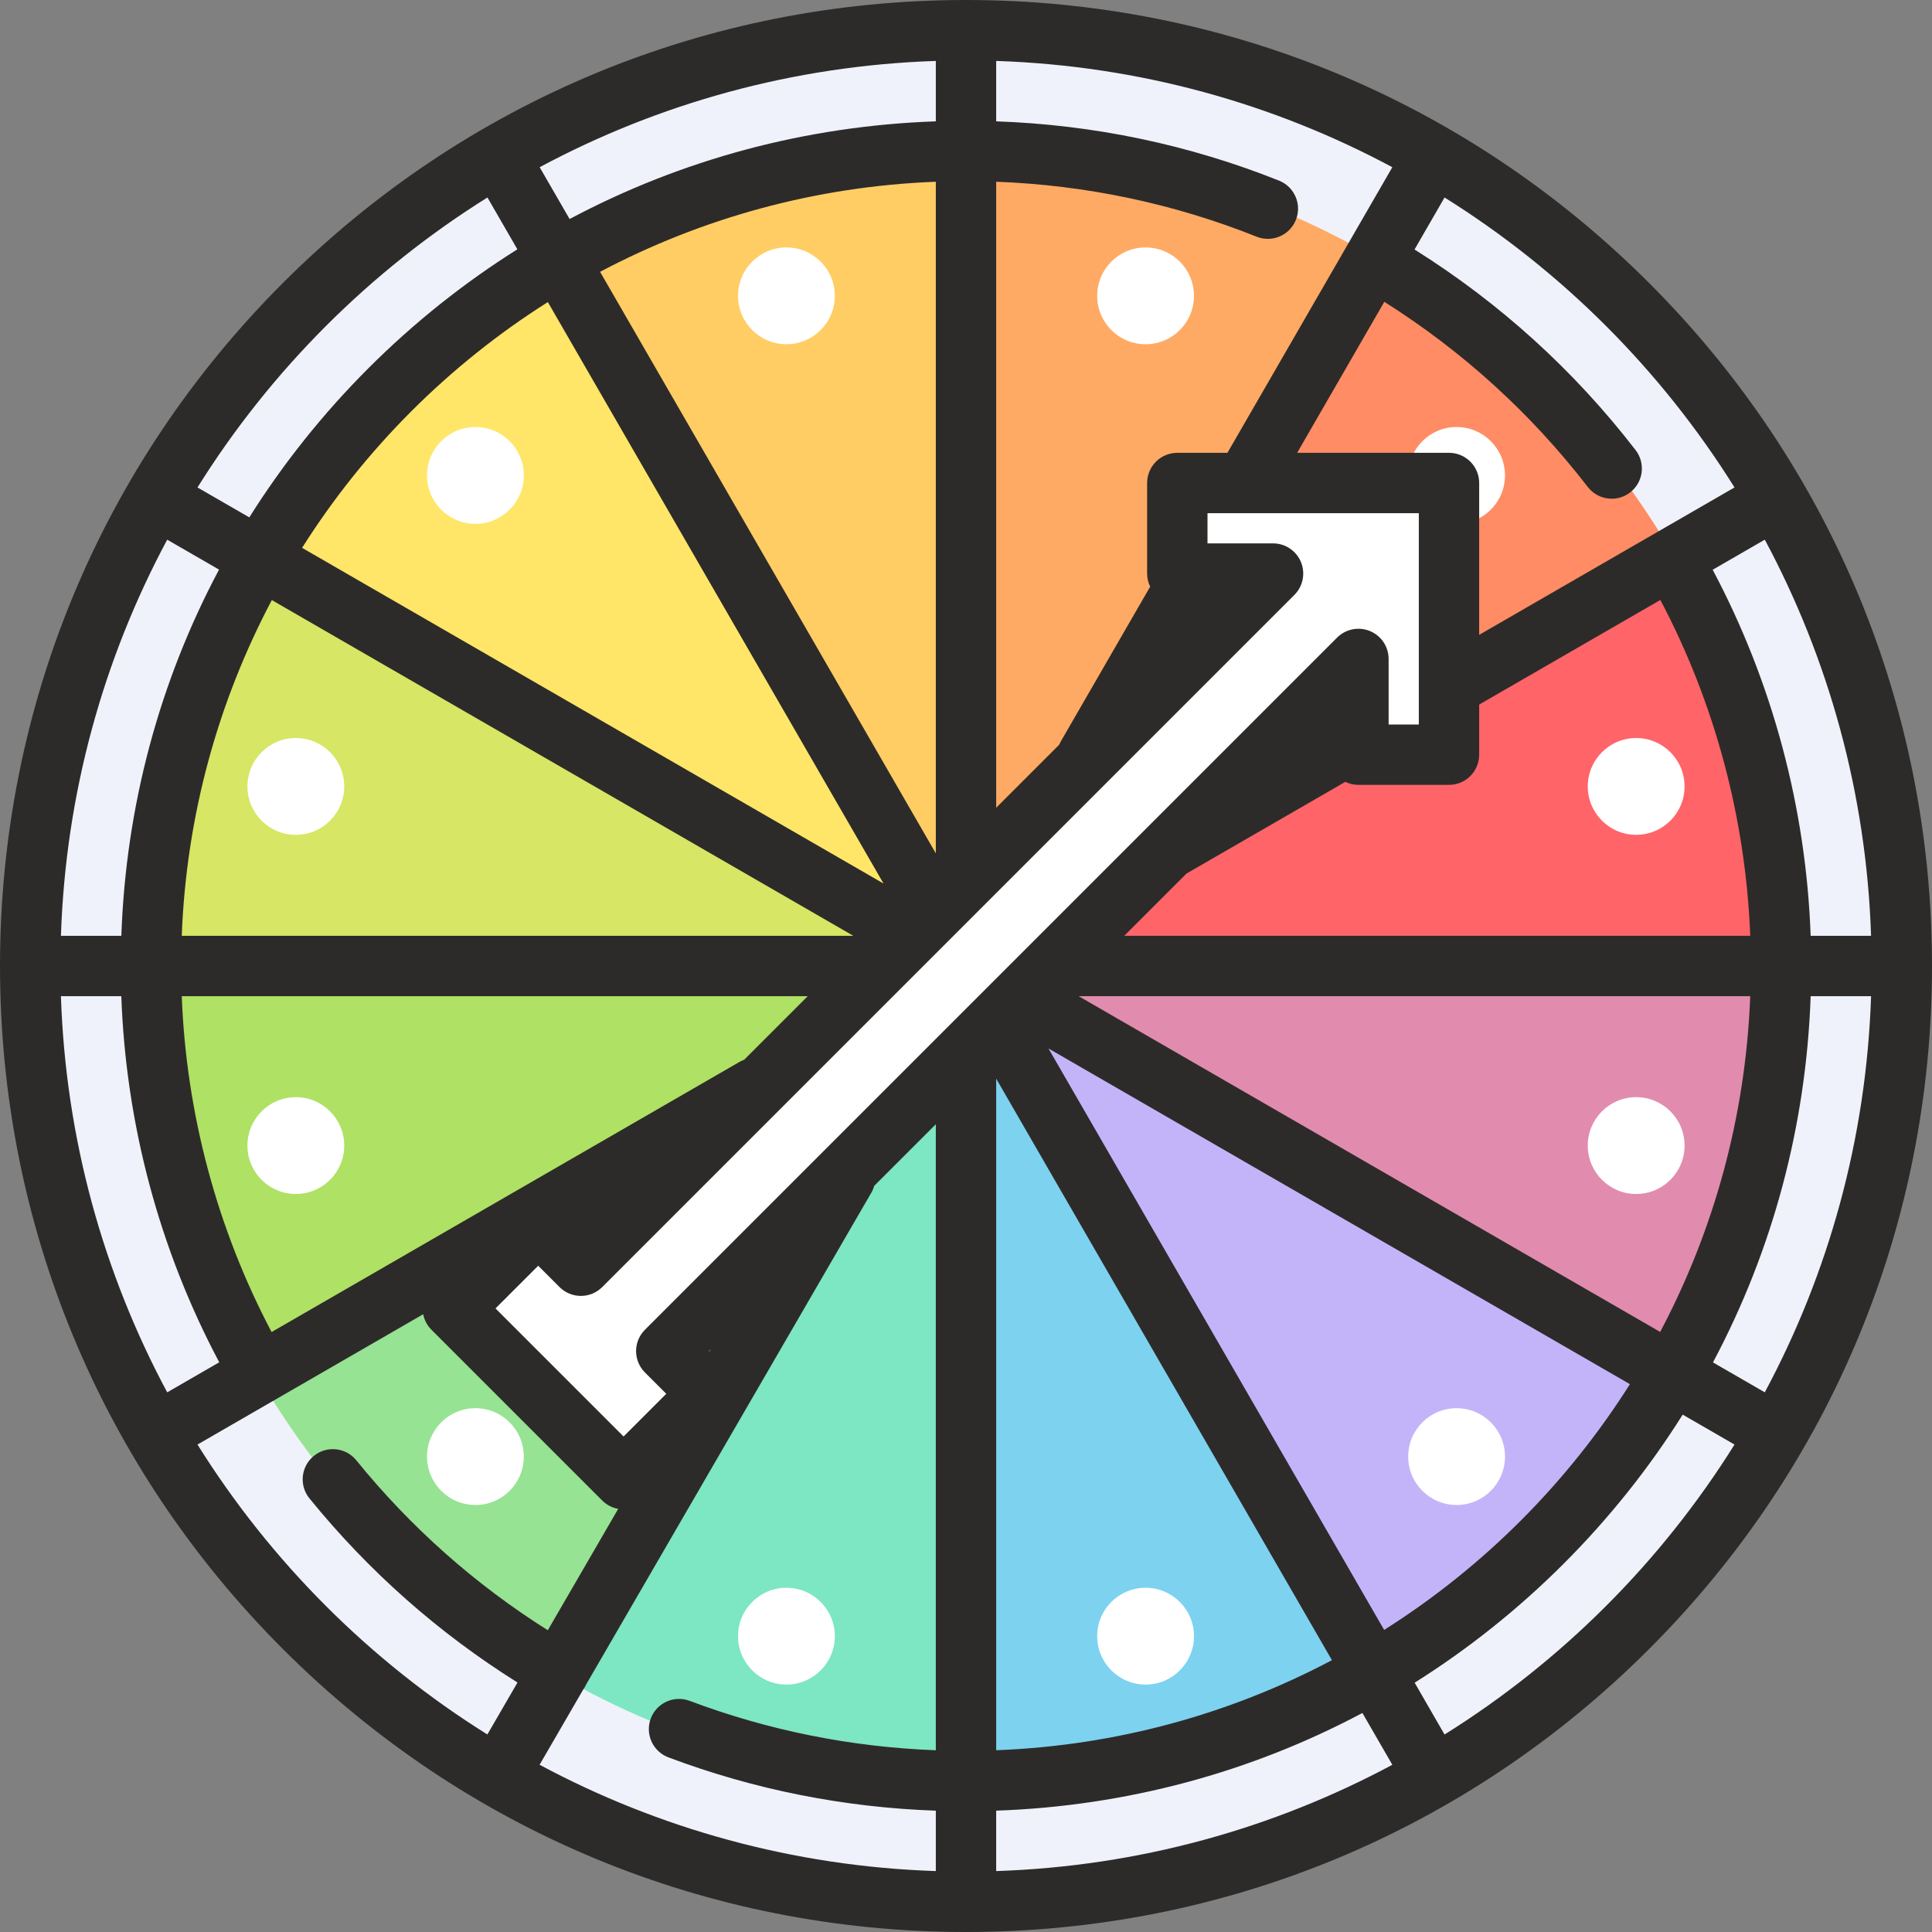 <svg width="119" height="119" viewBox="0 0 119 119" fill="none" xmlns="http://www.w3.org/2000/svg">
    <rect x="0" y="0" width="119" height="119" fill="#808080" stroke="none"/>
    <path d="M59.5 117.141C91.334 117.141 117.141 91.334 117.141 59.5C117.141 27.666 91.334 1.859 59.5 1.859C27.666 1.859 1.859 27.666 1.859 59.5C1.859 91.334 27.666 117.141 59.5 117.141Z" fill="#EFF2FA"/>
    <path d="M59.5 59.5L15.868 34.306C20.291 26.655 26.655 20.291 34.306 15.868L59.5 59.5Z" fill="#FFE669"/>
    <path d="M59.5 9.113V59.5L34.306 15.868C41.715 11.557 50.318 9.113 59.5 9.113Z" fill="#FFCD64"/>
    <path d="M84.694 15.868L59.5 59.5V9.113C68.682 9.113 77.285 11.557 84.694 15.868Z" fill="#FFAA64"/>
    <path d="M103.132 34.306L59.5 59.5L84.694 15.868C92.345 20.291 98.709 26.655 103.132 34.306Z" fill="#FF8C64"/>
    <path d="M109.887 59.5H59.5L103.132 34.306C107.443 41.715 109.887 50.318 109.887 59.5Z" fill="#FF6469"/>
    <path d="M109.887 59.5C109.887 68.682 107.443 77.285 103.132 84.694L59.5 59.5H109.887Z" fill="#E18CAF"/>
    <path d="M103.132 84.694C98.709 92.345 92.345 98.709 84.694 103.132L59.5 59.5L103.132 84.694Z" fill="#C3B4FA"/>
    <path d="M84.694 103.132C77.285 107.443 68.682 109.887 59.5 109.887V59.5L84.694 103.132Z" fill="#7DD2F0"/>
    <path d="M59.5 59.5V109.887C50.318 109.887 41.715 107.443 34.306 103.132L59.5 59.5Z" fill="#7DE6C3"/>
    <path d="M59.5 59.5L34.306 103.132C26.655 98.709 20.291 92.345 15.868 84.694L59.5 59.5Z" fill="#96E393"/>
    <path d="M59.5 59.5L15.868 84.694C11.557 77.285 9.113 68.682 9.113 59.5H59.5Z" fill="#AFE164"/>
    <path d="M59.5 59.5H9.113C9.113 50.318 11.557 41.715 15.868 34.306L59.5 59.5Z" fill="#D7E664"/>
    <path d="M100.778 73.543C102.425 73.543 103.76 72.208 103.76 70.561C103.76 68.914 102.425 67.579 100.778 67.579C99.132 67.579 97.797 68.914 97.797 70.561C97.797 72.208 99.132 73.543 100.778 73.543Z" fill="white"/>
    <path d="M18.222 51.421C19.869 51.421 21.203 50.086 21.203 48.439C21.203 46.792 19.869 45.458 18.222 45.458C16.575 45.458 15.24 46.792 15.24 48.439C15.24 50.086 16.575 51.421 18.222 51.421Z" fill="white"/>
    <path d="M70.561 21.203C72.207 21.203 73.542 19.869 73.542 18.222C73.542 16.575 72.207 15.241 70.561 15.241C68.914 15.241 67.58 16.575 67.58 18.222C67.58 19.869 68.914 21.203 70.561 21.203Z" fill="white"/>
    <path d="M48.439 103.76C50.086 103.76 51.421 102.425 51.421 100.778C51.421 99.132 50.086 97.797 48.439 97.797C46.792 97.797 45.458 99.132 45.458 100.778C45.458 102.425 46.792 103.76 48.439 103.76Z" fill="white"/>
    <path d="M89.717 92.699C91.364 92.699 92.699 91.364 92.699 89.717C92.699 88.071 91.364 86.736 89.717 86.736C88.07 86.736 86.736 88.071 86.736 89.717C86.736 91.364 88.07 92.699 89.717 92.699Z" fill="white"/>
    <path d="M29.283 32.264C30.929 32.264 32.264 30.929 32.264 29.283C32.264 27.636 30.929 26.302 29.283 26.302C27.636 26.302 26.302 27.636 26.302 29.283C26.302 30.929 27.636 32.264 29.283 32.264Z" fill="white"/>
    <path d="M89.717 32.264C91.364 32.264 92.699 30.93 92.699 29.283C92.699 27.636 91.364 26.301 89.717 26.301C88.07 26.301 86.736 27.636 86.736 29.283C86.736 30.93 88.07 32.264 89.717 32.264Z" fill="white"/>
    <path d="M29.283 92.699C30.93 92.699 32.264 91.364 32.264 89.717C32.264 88.071 30.93 86.736 29.283 86.736C27.636 86.736 26.301 88.071 26.301 89.717C26.301 91.364 27.636 92.699 29.283 92.699Z" fill="white"/>
    <path d="M18.222 73.543C19.869 73.543 21.203 72.208 21.203 70.561C21.203 68.914 19.869 67.579 18.222 67.579C16.575 67.579 15.24 68.914 15.24 70.561C15.24 72.208 16.575 73.543 18.222 73.543Z" fill="white"/>
    <path d="M100.778 51.421C102.425 51.421 103.76 50.086 103.76 48.439C103.76 46.792 102.425 45.458 100.778 45.458C99.132 45.458 97.797 46.792 97.797 48.439C97.797 50.086 99.132 51.421 100.778 51.421Z" fill="white"/>
    <path d="M48.439 21.203C50.086 21.203 51.42 19.869 51.42 18.222C51.42 16.575 50.086 15.241 48.439 15.241C46.792 15.241 45.458 16.575 45.458 18.222C45.458 19.869 46.792 21.203 48.439 21.203Z" fill="white"/>
    <path d="M70.561 103.76C72.208 103.76 73.543 102.425 73.543 100.778C73.543 99.132 72.208 97.797 70.561 97.797C68.914 97.797 67.579 99.132 67.579 100.778C67.579 102.425 68.914 103.76 70.561 103.76Z" fill="white"/>
    <path d="M72.516 35.329V29.75H89.25V46.484H83.672V40.587L41.038 83.221L43.668 85.85L38.409 91.109L27.891 80.591L33.15 75.332L35.779 77.962L78.413 35.328L72.516 35.329Z" fill="white"/>
    <path d="M101.573 17.427C90.335 6.189 75.393 0 59.5 0C43.607 0 28.665 6.189 17.427 17.427C6.189 28.665 0 43.607 0 59.5C0 75.393 6.189 90.335 17.427 101.573C28.665 112.811 43.607 119 59.5 119C75.393 119 90.335 112.811 101.573 101.573C112.811 90.335 119 75.393 119 59.5C119 43.607 112.811 28.665 101.573 17.427ZM108.701 85.759L105.509 83.916C109.18 77.02 111.248 69.347 111.526 61.359H115.247C114.957 70.156 112.622 78.443 108.701 85.759ZM35.925 104.062C35.957 104.017 35.99 103.972 36.018 103.923C36.052 103.865 36.081 103.806 36.108 103.746L53.676 73.451C53.753 73.318 53.809 73.179 53.85 73.038L57.641 69.248V107.806C52.429 107.61 47.337 106.59 42.48 104.763C41.518 104.401 40.446 104.887 40.084 105.848C39.723 106.809 40.209 107.882 41.17 108.244C46.447 110.229 51.98 111.329 57.641 111.527V115.247C48.843 114.957 40.554 112.621 33.236 108.699L35.925 104.062ZM16.729 82.046C13.368 75.677 11.473 68.594 11.195 61.359H49.752L45.838 65.273C45.742 65.309 45.647 65.351 45.555 65.404L16.729 82.046ZM3.753 61.359H7.472C7.753 69.247 9.82 76.972 13.504 83.909L10.299 85.76C6.378 78.443 4.043 70.156 3.753 61.359ZM10.299 33.241L13.491 35.084C9.82 41.98 7.752 49.653 7.474 57.641H3.753C4.043 48.844 6.378 40.557 10.299 33.241ZM75.603 27.891H72.516C71.489 27.891 70.656 28.723 70.656 29.75V35.329C70.656 35.611 70.722 35.886 70.843 36.135L65.327 45.688C65.291 45.751 65.26 45.815 65.232 45.879L61.359 49.752V11.194C66.893 11.402 72.283 12.536 77.404 14.58C78.358 14.96 79.44 14.495 79.82 13.542C80.201 12.588 79.736 11.506 78.782 11.126C73.221 8.907 67.368 7.683 61.359 7.474V3.753C70.156 4.043 78.443 6.378 85.759 10.299L75.603 27.891ZM57.641 7.474C49.653 7.752 41.98 9.82 35.084 13.491L33.24 10.299C40.557 6.378 48.844 4.043 57.641 3.753V7.474ZM57.641 11.195V52.561L36.961 16.743C43.18 13.452 50.197 11.479 57.641 11.195ZM54.42 54.42L18.607 33.744C22.463 27.644 27.644 22.463 33.744 18.607L54.42 54.42ZM52.561 57.641H11.195C11.478 50.197 13.452 43.18 16.743 36.961L52.561 57.641ZM33.15 77.962L34.464 79.276C34.813 79.625 35.286 79.821 35.779 79.821C36.273 79.821 36.745 79.625 37.094 79.276L79.727 36.643C80.259 36.111 80.418 35.311 80.13 34.617C79.843 33.922 79.165 33.469 78.412 33.469L74.375 33.469V31.609H87.391V44.625H85.531V40.587C85.531 39.835 85.078 39.157 84.384 38.87C83.689 38.582 82.889 38.741 82.357 39.273L39.724 81.906C38.997 82.632 38.997 83.809 39.724 84.535L41.038 85.85L38.409 88.48L30.52 80.591L33.15 77.962ZM89.25 48.344C90.277 48.344 91.109 47.511 91.109 46.484V43.398L102.269 36.954C105.627 43.316 107.525 50.414 107.804 57.641H69.248L73.085 53.804L82.865 48.157C83.109 48.276 83.382 48.344 83.672 48.344H89.25ZM43.668 83.221L43.772 83.117L43.696 83.248L43.668 83.221ZM61.359 111.526C69.347 111.248 77.021 109.18 83.916 105.509L85.76 108.701C78.443 112.622 70.156 114.957 61.359 115.247V111.526ZM61.359 107.804V66.439L82.039 102.257C75.82 105.548 68.803 107.522 61.359 107.804ZM64.58 64.58L100.393 85.256C96.537 91.356 91.356 96.537 85.256 100.393L64.58 64.58ZM66.439 61.359H107.804C107.521 68.803 105.548 75.82 102.257 82.039L66.439 61.359ZM111.526 57.641C111.244 49.763 109.172 42.021 105.491 35.094L108.701 33.24C112.622 40.557 114.957 48.844 115.247 57.64L111.526 57.641ZM106.836 30.024L91.109 39.103V29.75C91.109 28.723 90.277 27.891 89.25 27.891H79.897L85.266 18.59C90.089 21.633 94.304 25.465 97.799 29.995C98.165 30.469 98.716 30.718 99.272 30.718C99.669 30.718 100.069 30.592 100.407 30.331C101.22 29.703 101.37 28.536 100.743 27.723C96.951 22.808 92.371 18.656 87.127 15.368L88.976 12.164C96.2 16.679 102.321 22.8 106.836 30.024ZM30.024 12.164L31.867 15.356C28.579 17.423 25.5 19.873 22.686 22.686C19.873 25.5 17.423 28.579 15.356 31.867L12.164 30.024C16.679 22.8 22.8 16.679 30.024 12.164ZM12.164 88.976L16.943 86.217C16.944 86.217 16.946 86.216 16.947 86.215C16.949 86.214 16.95 86.213 16.952 86.212L26.066 80.95C26.135 81.3 26.305 81.635 26.576 81.906L37.094 92.424C37.373 92.702 37.717 92.873 38.077 92.938L33.741 100.414C29.264 97.592 25.301 94.079 21.947 89.947C21.299 89.149 20.128 89.027 19.331 89.675C18.534 90.322 18.412 91.493 19.059 92.29C22.7 96.775 27.006 100.582 31.875 103.633L30.019 106.833C22.797 102.319 16.678 96.199 12.164 88.976ZM88.976 106.836L87.134 103.644C90.421 101.577 93.501 99.127 96.314 96.314C99.127 93.501 101.577 90.421 103.644 87.133L106.836 88.976C102.321 96.2 96.2 102.321 88.976 106.836Z" fill="#2D2B29"/>
</svg>